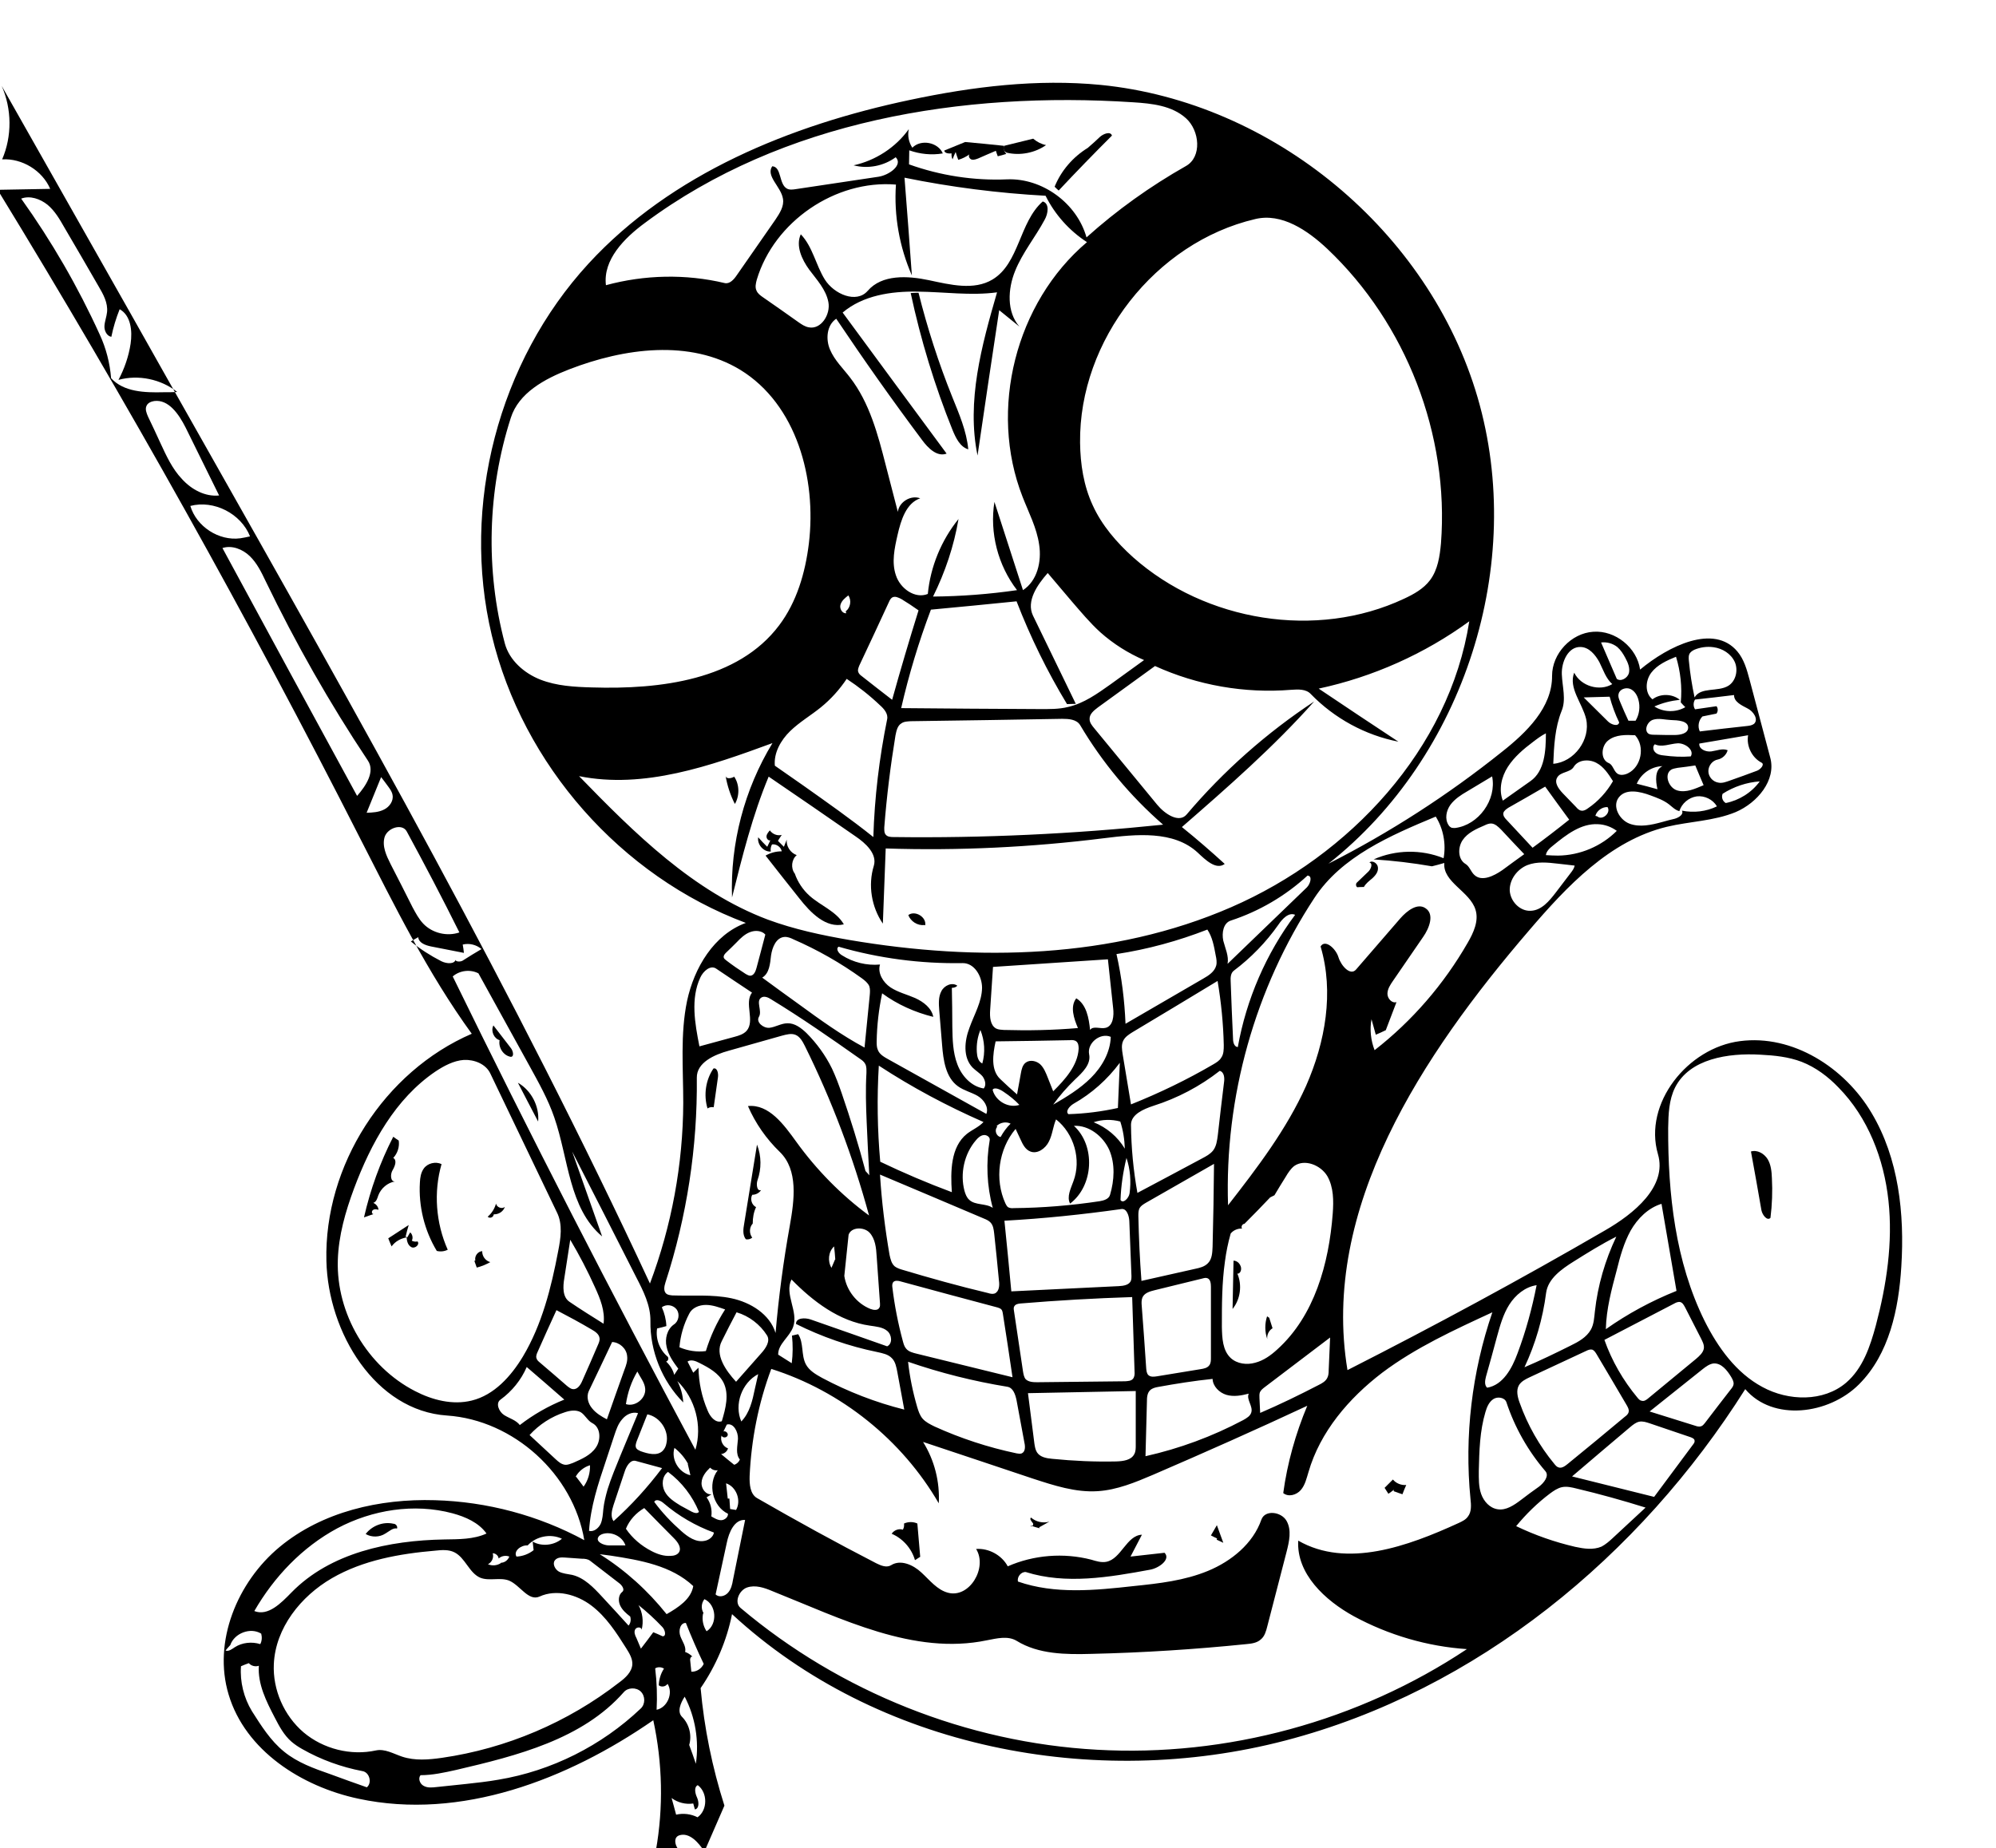 <?xml version="1.0" encoding="utf-8"?>
<!DOCTYPE svg PUBLIC "-//W3C//DTD SVG 1.1//EN" "http://www.w3.org/Graphics/SVG/1.1/DTD/svg11.dtd">

<svg version="1.1" id="Contours" xmlns="http://www.w3.org/2000/svg" xmlns:xlink="http://www.w3.org/1999/xlink" x="0px" y="0px" width="839" height="777" viewBox="0 0 839 777" xml:space="preserve" stroke="black" fill="none" stroke-linecap='round' stroke-linejoin='round'>
<desc xmlns:shape="http://adobe.com/products/shape">
</desc>
<path d='M733.6 584.0 C689.3 654.2 620.8 710.7 540.4 731.7 C460.1 752.7 368.7 735.0 307.7 678.6 C305.5 689.7 300.9 700.4 294.5 709.7 C296.0 726.5 299.4 743.1 304.5 759.1 C301.7 765.5 298.9 772.0 296.1 778.4 C293.6 774.6 289.8 770.2 285.5 771.6 C281.2 773.1 286.4 781.5 288.1 777.3 C284.0 777.5 279.8 777.7 275.7 777.9 C278.9 759.9 278.5 741.2 274.6 723.2 C238.5 748.2 193.7 765.4 150.7 756.2 C126.7 751.1 103.1 735.9 96.1 712.4 C89.4 690.2 99.7 665.1 117.6 650.3 C135.5 635.5 159.6 630.0 182.8 630.7 C204.7 631.3 226.4 637.1 245.6 647.5 C241.0 619.8 215.9 597.0 187.9 595.1 C157.8 593.1 137.9 560.3 137.2 530.1 C136.2 490.0 161.5 450.5 198.3 434.6 C179.8 409.1 165.8 380.7 151.5 352.7 C104.3 259.8 53.4 168.7 -1.0 79.8 C6.4 79.7 13.8 79.5 21.1 79.4 C17.8 71.7 9.3 66.5 0.9 67.0 C5.1 57.3 5.0 45.8 0.7 36.1 C18.9 68.3 37.2 100.5 55.4 132.7 C65.0 149.8 74.7 166.9 84.3 183.9 C150.4 300.8 216.6 417.8 273.2 539.6 C282.3 515.4 287.1 489.5 287.2 463.6 C287.2 449.3 285.9 434.8 288.8 420.8 C291.8 406.8 300.1 392.9 313.5 388.0 C261.0 368.4 219.7 321.5 206.7 267.0 C193.7 212.5 209.5 152.0 247.4 110.8 C282.2 73.0 332.3 52.6 382.5 42.0 C408.9 36.4 435.9 33.1 462.7 35.7 C535.2 42.9 600.7 97.2 621.1 167.1 C641.5 237.0 615.6 318.0 558.4 363.1 C584.2 350.0 608.7 334.2 631.3 316.1 C641.7 307.9 652.5 297.4 652.4 284.1 C652.4 274.8 660.4 266.2 669.7 265.6 C679.0 264.9 688.1 272.3 689.4 281.5 C701.3 271.6 720.4 262.1 730.3 273.9 C733.1 277.2 734.3 281.6 735.4 285.7 C738.3 296.6 741.2 307.6 744.1 318.5 C746.7 328.0 738.7 337.5 729.6 341.4 C720.4 345.2 710.2 345.3 700.6 347.6 C676.7 353.4 658.7 372.5 642.7 391.2 C597.8 443.5 555.1 508.0 566.4 576.0 C603.0 557.4 639.1 537.9 674.6 517.3 C686.8 510.3 700.9 498.8 696.9 485.2 C690.7 463.9 709.4 440.5 731.4 437.7 C753.5 434.8 775.4 448.8 786.7 467.9 C798.1 487.0 800.6 510.2 799.2 532.5 C798.1 550.4 794.1 569.3 781.4 582.0 C768.7 594.7 745.2 597.7 733.6 584.0 M224.3 651.7 C224.2 650.5 224.0 649.3 223.9 648.1 C227.7 650.3 232.9 649.7 236.2 646.9 C231.4 644.6 225.3 645.9 221.8 649.7 C219.0 649.5 215.7 652.1 217.1 654.4 C219.7 654.3 222.3 653.3 224.3 651.7 M299.0 637.5 C300.2 638.2 301.6 639.1 303.1 639.1 C304.5 639.1 306.1 637.9 306.0 636.4 C299.5 633.3 297.3 623.8 301.7 618.1 C300.5 618.3 299.3 617.9 298.5 617.0 C296.7 618.7 295.0 620.8 294.9 623.3 C294.7 625.8 296.7 628.5 299.1 628.2 C298.4 628.6 297.7 629.1 297.0 629.5 C298.7 631.8 299.4 634.7 299.0 637.5 M289.7 733.6 C290.7 736.2 291.6 738.9 292.5 741.5 C293.9 731.9 292.3 721.9 287.8 713.3 C286.1 715.9 284.5 719.6 286.7 721.8 C289.7 724.8 290.9 729.5 289.7 733.6 M280.0 572.4 C281.6 573.9 282.9 575.9 283.4 578.0 C284.0 577.1 284.5 576.3 285.1 575.4 C283.0 572.6 280.9 569.6 280.2 566.2 C279.4 562.8 280.4 558.8 283.3 556.8 C285.3 555.5 285.8 552.5 284.5 550.6 C283.1 548.6 280.1 548.1 278.2 549.6 C279.3 552.0 280.0 554.8 280.1 557.5 C278.8 557.9 277.5 558.2 276.2 558.5 C275.5 562.9 277.3 567.6 280.7 570.4 C281.2 571.1 280.8 572.2 280.0 572.4 M695.4 297.0 C699.2 299.5 704.5 299.6 708.4 297.3 C707.8 296.7 707.1 296.0 706.5 295.3 C707.1 288.9 706.4 282.3 704.5 276.1 C700.6 277.7 696.6 279.5 694.1 282.8 C691.6 286.1 691.3 291.4 694.6 294.0 C697.9 291.5 702.9 291.6 706.1 294.2 C702.4 294.6 698.8 295.5 695.4 297.0 M721.7 339.0 C720.0 336.1 716.5 334.4 713.2 334.8 C709.8 335.3 706.9 337.8 705.9 341.0 C704.2 340.6 703.0 339.3 701.6 338.2 C699.3 336.4 696.5 335.4 693.8 334.4 C689.3 332.7 683.3 331.4 680.4 335.3 C677.6 339.0 680.7 344.7 685.0 346.3 C689.3 347.9 694.2 346.8 698.6 345.6 C700.4 345.1 702.2 344.6 704.0 344.2 C705.7 343.7 707.8 342.4 707.0 340.8 C711.9 341.8 717.2 341.2 721.7 339.0 M448.5 296.0 C440.2 282.3 433.1 267.8 427.3 252.8 C415.3 254.0 403.3 255.2 391.3 256.3 C386.2 269.8 382.0 283.7 378.8 297.7 C398.2 297.9 417.6 298.0 437.0 298.1 C441.0 298.1 445.1 298.2 449.0 297.2 C455.6 295.7 461.3 291.6 466.8 287.7 C471.5 284.3 476.2 280.9 480.9 277.5 C474.2 274.6 468.0 270.7 462.5 265.8 C458.1 261.8 454.3 257.2 450.4 252.7 C447.1 248.8 443.7 244.8 440.4 240.9 C436.0 245.9 431.3 252.7 434.2 258.8 C440.2 271.1 446.2 283.5 452.2 295.9 C451.0 295.9 449.7 296.0 448.5 296.0 M607.1 362.8 C605.4 363.3 603.6 363.8 601.9 364.2 C593.8 362.8 585.6 361.8 577.4 361.3 C586.6 357.2 597.4 357.0 606.8 360.8 C607.9 354.8 606.7 348.4 603.5 343.3 C584.3 351.3 563.9 360.1 552.5 377.5 C527.5 415.5 514.7 461.3 516.2 506.7 C528.5 490.9 540.8 474.8 549.0 456.5 C557.1 438.1 560.8 417.1 555.1 397.9 C557.0 394.7 561.5 398.8 562.6 402.4 C563.7 406.0 567.6 410.4 570.0 407.6 C576.2 400.4 582.4 393.3 588.6 386.1 C591.4 382.9 595.9 379.4 599.3 381.9 C603.0 384.4 600.8 390.2 598.2 393.9 C594.0 400.1 589.7 406.2 585.5 412.4 C584.4 414.0 583.2 415.8 583.2 417.8 C583.2 419.8 585.1 421.9 587.0 421.3 C585.5 425.3 584.0 429.2 582.5 433.1 C581.1 433.8 579.7 434.4 578.3 435.0 C577.7 432.8 577.1 430.6 576.5 428.5 C575.7 432.8 576.2 437.4 577.8 441.5 C593.6 429.2 606.9 413.8 616.9 396.4 C619.4 392.1 621.7 387.1 620.2 382.4 C617.8 374.7 606.4 370.9 607.1 362.8 M382.1 69.1 C395.2 73.8 409.3 76.0 423.3 75.4 C438.2 74.8 452.7 85.5 456.7 99.8 C469.5 88.3 483.5 78.3 498.5 69.8 C505.3 66.0 504.3 54.9 498.5 49.7 C492.6 44.4 484.2 43.5 476.3 43.0 C404.5 38.3 328.9 50.7 271.1 93.7 C262.4 100.1 253.4 109.2 254.7 119.9 C270.9 115.5 288.2 115.1 304.6 119.0 C306.7 119.5 308.5 117.5 309.7 115.7 C315.1 107.9 320.5 100.2 325.9 92.4 C327.7 89.7 329.7 86.7 329.1 83.5 C328.3 78.5 321.8 74.0 324.6 69.9 C328.6 70.1 327.3 77.4 330.8 79.3 C331.9 79.9 333.3 79.7 334.6 79.5 C346.2 77.8 357.7 76.0 369.3 74.3 C373.8 73.6 379.7 69.3 376.5 66.1 C371.5 69.8 364.8 71.1 358.8 69.5 C368.0 67.5 376.5 62.0 382.0 54.3 C381.4 57.0 382.0 59.9 383.5 62.1 C387.1 58.4 394.3 59.8 396.3 64.5 C391.6 65.3 386.7 64.8 382.2 63.2 C382.2 65.2 382.1 67.1 382.1 69.1 M398.5 669.6 C407.5 672.0 415.2 659.1 410.3 651.2 C415.6 650.8 421.1 653.8 423.6 658.5 C434.5 653.7 447.1 652.7 458.7 655.7 C460.7 656.3 462.9 657.0 465.0 656.6 C471.3 655.4 473.5 645.5 480.0 645.2 C478.4 648.3 476.8 651.3 475.2 654.4 C480.0 653.9 484.7 653.3 489.5 652.8 C492.2 655.5 487.3 659.2 483.5 659.9 C466.2 663.1 448.0 666.2 431.2 660.9 C429.2 660.7 427.4 663.0 427.9 664.9 C443.4 670.3 460.3 668.6 476.5 666.8 C487.2 665.7 497.9 664.5 507.8 660.4 C517.7 656.3 526.7 648.9 530.2 638.9 C531.7 634.6 538.6 635.5 540.8 639.4 C543.0 643.3 541.9 648.1 540.8 652.4 C538.1 662.8 535.4 673.2 532.7 683.7 C532.2 685.7 531.6 687.9 530.0 689.2 C528.4 690.7 526.1 691.0 523.9 691.2 C502.3 693.4 480.6 694.8 458.8 695.3 C448.0 695.6 436.5 695.5 427.3 689.8 C423.6 687.6 419.0 688.8 414.8 689.6 C384.1 696.0 353.7 680.5 324.6 668.9 C321.3 667.5 317.5 666.2 314.0 667.4 C310.6 668.6 308.5 673.7 311.3 676.0 C353.1 711.3 406.5 732.6 461.1 735.6 C515.6 738.7 571.1 723.6 616.6 693.3 C600.0 692.2 583.7 687.4 569.1 679.5 C556.9 672.8 544.9 661.6 545.7 647.7 C566.1 659.4 591.7 650.1 613.1 640.3 C614.6 639.6 616.1 638.9 617.0 637.6 C618.6 635.6 618.4 632.7 618.1 630.1 C615.5 603.7 618.7 576.8 627.3 551.7 C611.3 559.1 595.1 566.5 581.0 577.1 C567.0 587.8 554.9 601.9 550.0 618.9 C549.2 621.5 548.6 624.3 546.8 626.4 C545.0 628.5 541.6 629.5 539.4 627.7 C541.1 615.1 544.6 602.7 549.5 591.0 C528.1 601.0 506.5 610.6 484.7 620.0 C477.2 623.2 469.5 626.4 461.4 626.9 C452.1 627.5 443.0 624.5 434.1 621.6 C418.8 616.5 403.4 611.3 388.0 606.2 C392.8 613.9 395.1 623.0 394.6 632.0 C379.2 605.4 353.6 584.8 324.2 575.5 C318.8 589.9 315.8 605.2 315.1 620.6 C315.0 624.0 315.3 628.1 318.2 629.8 C334.7 639.3 351.4 648.5 368.3 657.2 C370.3 658.2 372.7 659.2 374.6 658.0 C378.6 655.5 383.9 657.9 387.3 661.1 C390.8 664.3 393.9 668.4 398.5 669.6 M459.3 212.4 C463.1 220.8 469.4 228.1 476.3 234.3 C506.7 261.3 553.4 269.0 590.2 251.7 C594.3 249.8 598.4 247.5 601.1 243.9 C604.4 239.5 605.2 233.8 605.7 228.4 C609.2 182.8 591.1 136.0 557.9 104.6 C549.6 96.8 538.7 89.4 527.6 92.1 C485.7 101.9 453.5 143.1 454.0 186.1 C454.1 195.1 455.5 204.2 459.3 212.4 M324.7 312.4 C298.6 322.0 270.7 331.8 243.4 326.3 C266.7 350.3 291.4 374.8 322.7 386.6 C333.8 390.7 345.5 393.2 357.2 395.2 C410.8 404.3 467.7 403.1 517.5 381.4 C567.4 359.7 609.2 314.9 617.6 261.2 C598.8 274.9 577.1 284.6 554.3 289.5 C565.4 297.0 576.6 304.4 587.8 311.8 C573.9 309.1 560.9 302.0 551.0 291.8 C549.0 289.6 545.6 289.8 542.7 290.0 C523.2 291.6 503.3 288.1 485.5 280.0 C477.5 285.8 469.5 291.6 461.5 297.4 C459.8 298.7 457.9 300.2 458.0 302.3 C458.0 303.8 459.0 305.0 459.9 306.1 C468.7 316.8 477.6 327.6 486.4 338.3 C489.6 342.2 495.6 346.2 498.8 342.4 C514.3 324.1 532.4 308.1 552.4 294.9 C535.4 314.0 516.1 330.9 496.8 347.7 C503.0 352.7 509.0 357.9 514.8 363.2 C511.2 365.9 506.7 361.5 503.4 358.4 C493.3 349.1 477.6 350.7 464.0 352.4 C433.6 356.2 402.9 357.7 372.3 356.7 C371.9 367.2 371.5 377.7 371.1 388.3 C366.3 381.3 364.8 372.1 367.3 364.0 C368.8 359.0 363.9 354.5 359.6 351.6 C347.5 343.2 335.3 334.8 323.1 326.5 C316.3 342.8 312.0 360.1 307.7 377.3 C306.9 354.6 312.9 331.8 324.7 312.4 M340.0 228.5 C343.3 201.1 334.8 170.0 311.2 155.5 C290.0 142.6 262.4 146.3 239.2 155.3 C228.9 159.3 218.0 165.2 214.7 175.7 C204.9 206.2 204.0 239.6 212.2 270.5 C214.1 277.6 220.3 283.0 227.1 285.7 C234.0 288.4 241.5 288.8 248.8 289.0 C277.6 289.9 310.2 285.9 327.5 262.9 C334.9 253.1 338.5 240.8 340.0 228.5 M372.3 195.5 C374.0 202.1 375.7 208.6 377.4 215.2 C377.9 211.0 382.9 208.0 386.8 209.5 C380.9 211.5 378.7 218.7 377.3 224.8 C376.0 230.5 374.7 236.4 376.6 241.9 C378.4 247.4 384.6 251.9 390.0 249.7 C391.1 238.2 395.7 227.1 402.9 218.2 C401.0 229.5 397.3 240.5 392.2 250.8 C404.0 250.7 415.8 249.8 427.5 248.1 C419.5 237.7 415.9 224.0 418.0 211.0 C422.0 223.4 426.0 235.7 430.0 248.1 C436.0 244.2 437.9 236.1 436.8 229.0 C435.8 221.9 432.4 215.5 429.8 208.8 C415.5 172.2 426.9 127.2 456.9 101.8 C449.5 97.0 443.4 90.2 439.5 82.3 C419.6 81.2 399.8 78.7 380.2 74.7 C381.3 88.4 382.3 102.1 383.3 115.8 C378.1 103.9 375.7 90.7 376.6 77.6 C351.2 75.5 325.4 93.1 318.1 117.6 C317.7 119.1 317.3 120.8 318.0 122.2 C318.5 123.4 319.6 124.2 320.6 124.9 C325.6 128.4 330.7 131.9 335.7 135.5 C337.0 136.4 338.3 137.3 339.9 137.6 C345.1 138.7 349.2 132.2 348.2 127.0 C347.2 121.7 343.3 117.6 340.1 113.3 C337.0 109.0 334.4 103.3 336.6 98.5 C341.6 103.7 342.9 111.4 346.7 117.5 C350.6 123.7 360.0 127.7 364.7 122.3 C370.7 115.3 381.5 115.9 390.5 117.8 C399.4 119.7 409.4 122.2 417.2 117.5 C428.5 110.7 428.4 93.4 438.3 84.7 C441.2 85.5 440.6 89.8 439.1 92.4 C435.2 99.7 429.8 106.2 426.7 113.9 C423.6 121.5 423.1 131.1 428.5 137.3 C425.7 135.0 422.8 132.7 420.0 130.4 C416.9 150.7 413.9 171.1 410.9 191.5 C406.2 168.7 412.6 145.3 419.1 122.9 C408.0 124.4 396.8 122.7 385.7 122.6 C374.5 122.4 362.7 124.2 354.2 131.4 C368.8 151.2 383.3 171.0 397.9 190.7 C393.9 192.2 390.1 188.4 387.6 185.0 C375.1 168.3 363.1 151.3 351.5 134.0 C347.5 136.7 347.0 142.6 348.9 147.0 C350.8 151.5 354.4 154.9 357.3 158.7 C365.5 169.3 369.0 182.6 372.3 195.5 M772.8 457.2 C768.4 452.6 763.2 448.7 757.3 446.4 C751.8 444.3 745.9 443.7 740.0 443.4 C726.4 442.6 710.2 445.1 704.1 457.2 C701.5 462.4 701.3 468.4 701.2 474.2 C701.1 501.9 704.2 530.4 716.5 555.3 C722.1 566.5 729.8 577.2 740.8 583.1 C751.8 589.1 766.5 589.4 776.0 581.3 C783.0 575.3 786.1 566.1 788.5 557.2 C793.0 540.2 795.7 522.4 793.8 504.8 C791.9 487.2 785.2 469.8 772.8 457.2 M115.1 699.6 C114.6 710.4 119.4 721.3 127.6 728.3 C135.9 735.3 147.5 738.2 158.0 735.9 C161.8 735.1 165.4 737.3 169.0 738.5 C174.4 740.3 180.2 739.8 185.8 739.0 C212.8 735.1 238.7 724.1 260.3 707.3 C262.9 705.4 265.6 702.9 265.8 699.7 C265.9 697.2 264.5 695.0 263.2 692.9 C259.1 686.4 254.8 679.7 248.6 675.0 C242.4 670.3 233.8 668.0 226.8 671.2 C222.1 673.3 218.7 666.5 214.0 664.5 C210.2 663.0 205.7 664.8 201.9 663.3 C197.2 661.3 195.6 654.9 191.0 652.6 C188.6 651.4 185.7 651.6 183.0 651.9 C167.9 653.2 152.6 655.9 139.5 663.5 C126.4 671.1 115.8 684.4 115.1 699.6 M183.0 450.5 C166.2 461.9 155.9 480.7 148.8 499.7 C145.2 509.4 142.3 519.5 142.0 529.8 C141.3 552.2 154.4 574.5 174.4 584.8 C181.7 588.6 190.3 590.8 198.3 588.8 C207.7 586.5 214.8 578.6 219.8 570.3 C227.8 556.9 231.7 541.4 234.6 526.1 C235.7 520.6 236.6 514.7 234.1 509.7 C224.8 490.2 215.4 470.8 206.1 451.3 C204.2 447.3 199.4 445.4 195.0 445.6 C190.7 445.9 186.6 448.1 183.0 450.5 M326.0 560.4 C327.3 545.3 329.3 530.2 332.0 515.2 C333.9 504.5 335.6 491.9 327.8 484.3 C322.1 478.8 317.5 472.2 314.4 465.0 C323.2 464.1 329.5 472.8 334.7 480.0 C343.2 491.8 353.6 502.4 365.3 511.0 C358.6 486.4 349.6 462.5 338.3 439.7 C337.4 437.9 336.3 435.9 334.5 435.1 C332.7 434.3 330.6 434.9 328.7 435.4 C321.2 437.5 313.8 439.6 306.4 441.7 C300.2 443.4 292.8 446.7 292.9 453.1 C293.2 482.3 288.7 511.5 279.7 539.2 C279.2 540.8 278.8 542.8 280.1 543.9 C280.7 544.4 281.7 544.5 282.6 544.6 C290.9 544.9 299.3 544.1 307.4 545.8 C315.5 547.5 323.6 552.5 326.0 560.4 M454.0 304.8 C452.5 302.4 449.2 302.2 446.5 302.2 C425.3 302.6 404.0 302.9 382.8 303.2 C381.5 303.3 380.0 303.3 378.9 304.1 C377.2 305.1 376.8 307.3 376.4 309.2 C374.3 322.0 372.7 334.9 371.7 347.8 C371.7 348.9 371.6 350.2 372.4 351.0 C373.1 351.8 374.4 351.9 375.5 351.9 C413.3 352.4 451.2 350.6 488.9 346.7 C475.1 334.7 463.3 320.5 454.0 304.8 M535.7 502.5 C535.1 502.8 534.5 503.1 533.9 503.4 C530.4 507.1 526.8 510.8 523.1 514.5 C522.2 514.5 521.5 515.8 522.1 516.5 C520.3 516.4 518.4 517.2 517.3 518.6 C516.2 522.5 515.4 526.4 514.9 530.3 C513.6 539.4 513.6 548.6 513.6 557.8 C513.7 562.5 513.9 567.7 517.3 570.9 C520.0 573.4 524.1 573.9 527.6 572.9 C531.1 572.0 534.2 569.8 536.9 567.3 C552.5 553.2 558.6 531.3 560.2 510.2 C560.6 504.8 560.6 499.1 557.9 494.4 C555.1 489.8 548.4 487.1 544.0 490.2 C542.5 491.4 541.4 493.1 540.4 494.8 C538.8 497.4 537.2 499.9 535.7 502.5 M253.1 519.8 C239.1 508.0 239.0 487.1 233.0 469.8 C230.4 462.2 226.4 455.1 222.5 448.0 C215.4 435.1 208.2 422.1 201.1 409.2 C197.6 407.4 193.2 408.0 190.3 410.5 C223.0 477.5 257.1 543.8 292.3 609.5 C295.3 599.5 292.3 587.9 284.7 580.6 C286.2 583.4 287.0 586.5 287.2 589.6 C278.3 580.6 273.2 568.0 273.4 555.4 C273.5 548.8 270.4 542.7 267.4 536.9 C258.5 519.3 249.5 501.7 240.5 484.1 C244.7 496.0 248.9 507.9 253.1 519.8 M414.6 468.3 C415.7 465.5 413.6 462.3 410.9 460.7 C408.3 459.2 405.2 458.5 402.7 456.7 C397.5 453.0 396.5 445.7 396.0 439.3 C395.6 434.4 395.2 429.6 394.8 424.7 C394.6 422.0 394.4 419.1 395.7 416.7 C396.9 414.3 400.2 412.8 402.4 414.4 C401.9 415.0 401.0 415.3 400.1 415.3 C400.2 420.8 400.3 426.2 400.3 431.7 C400.4 437.0 400.5 442.4 402.4 447.4 C404.2 452.3 408.3 456.8 413.5 457.6 C414.7 456.2 414.1 454.0 413.0 452.5 C411.8 451.1 410.1 450.1 408.8 448.8 C404.7 444.5 405.4 437.6 407.5 432.1 C409.5 426.5 412.7 421.2 412.8 415.3 C412.8 410.3 409.5 404.8 404.6 404.9 C387.0 405.2 369.4 402.9 352.5 398.0 C351.2 398.9 352.5 400.8 353.9 401.6 C358.6 404.6 364.3 406.0 369.9 405.5 C368.8 409.1 371.2 413.0 374.3 415.1 C377.5 417.2 381.3 418.1 384.7 419.6 C388.2 421.2 391.6 423.8 392.3 427.5 C384.6 425.6 377.2 422.3 370.8 417.6 C369.4 424.3 368.6 431.1 368.5 437.9 C368.5 439.1 368.5 440.3 369.0 441.4 C369.7 443.3 371.7 444.4 373.5 445.4 C387.2 453.0 400.9 460.7 414.6 468.3 M345.0 297.4 C340.8 300.8 336.0 303.6 332.1 307.4 C328.2 311.2 325.2 316.5 325.7 321.9 C329.7 324.7 333.7 327.5 337.6 330.2 C347.6 337.3 357.6 344.3 367.1 351.9 C367.6 335.2 369.6 318.7 372.9 302.4 C373.4 300.1 371.6 298.0 369.9 296.5 C365.6 292.4 360.9 288.7 355.9 285.4 C352.9 289.9 349.2 294.0 345.0 297.4 M476.2 579.7 C476.9 578.9 477.0 577.7 476.9 576.6 C476.6 566.2 476.2 555.7 475.9 545.3 C460.2 545.8 444.5 546.7 428.9 548.0 C427.9 548.1 426.9 548.3 426.4 549.1 C426.0 549.6 426.1 550.4 426.2 551.0 C427.5 559.5 428.7 568.0 430.0 576.5 C430.2 577.7 430.4 578.9 431.1 579.8 C432.3 581.0 434.2 581.1 436.0 581.1 C448.3 581.0 460.6 580.8 473.0 580.7 C474.1 580.6 475.4 580.6 476.2 579.7 M422.2 513.2 C423.2 523.1 424.2 533.0 425.1 542.9 C440.2 542.2 455.2 541.4 470.3 540.7 C472.3 540.6 474.8 540.2 475.4 538.3 C475.6 537.7 475.6 537.1 475.6 536.5 C475.3 528.8 475.0 521.1 474.7 513.4 C474.6 511.1 473.6 507.9 471.3 508.3 C455.0 510.6 438.6 512.3 422.2 513.2 M373.9 527.5 C374.3 529.3 374.7 531.2 376.1 532.4 C376.9 533.0 377.9 533.4 378.9 533.7 C390.9 537.3 403.1 540.7 415.3 543.6 C416.2 543.9 417.2 544.1 418.1 543.8 C420.0 543.0 420.2 540.4 419.9 538.4 C419.3 531.8 418.6 525.2 417.9 518.6 C417.7 516.9 417.5 515.2 416.4 514.0 C415.7 513.2 414.6 512.7 413.6 512.3 C399.1 506.1 384.5 500.0 369.9 493.8 C370.6 505.1 372.0 516.4 373.9 527.5 M683.8 590.8 C679.6 583.6 675.3 576.4 671.1 569.3 C670.6 568.5 670.1 567.7 669.3 567.4 C668.5 567.2 667.6 567.5 666.8 567.9 C658.9 571.6 650.9 575.3 643.0 579.0 C641.3 579.8 639.5 580.7 638.5 582.3 C637.2 584.5 637.9 587.4 638.8 589.8 C642.1 599.1 647.1 607.9 653.4 615.5 C653.9 616.1 654.4 616.7 655.1 616.9 C656.4 617.4 657.8 616.4 658.9 615.5 C667.0 608.9 675.0 602.3 683.0 595.6 C683.7 595.1 684.5 594.4 684.6 593.5 C684.8 592.6 684.3 591.7 683.8 590.8 M458.2 433.0 C459.5 431.1 462.6 432.7 464.8 432.1 C467.9 431.3 468.3 427.0 467.9 423.8 C467.2 417.0 466.4 410.2 465.7 403.3 C449.6 404.4 433.5 405.4 417.4 406.5 C417.0 412.5 416.6 418.6 416.2 424.6 C416.0 427.5 416.2 431.0 418.7 432.4 C419.7 432.9 420.8 432.9 421.9 433.0 C432.3 433.3 442.7 433.1 453.1 432.2 C451.4 428.2 449.7 423.2 452.4 419.7 C456.7 422.3 457.7 428.0 458.2 433.0 M421.5 552.0 C421.4 551.5 421.3 551.0 421.0 550.6 C420.6 550.1 420.0 549.9 419.4 549.7 C405.8 546.1 392.1 542.4 378.5 538.7 C377.5 538.4 376.1 538.2 375.4 539.1 C375.0 539.7 375.0 540.5 375.1 541.2 C376.0 548.8 377.5 556.4 379.5 563.8 C379.8 564.9 380.1 566.1 380.9 567.0 C382.0 568.3 383.7 568.7 385.3 569.1 C398.8 572.4 412.2 575.7 425.6 579.0 C424.3 570.0 422.9 561.0 421.5 552.0 M513.3 444.7 C514.4 443.2 514.4 441.2 514.4 439.3 C514.2 430.3 513.3 421.3 511.8 412.4 C499.9 419.6 488.0 426.8 476.1 433.9 C474.5 434.9 472.9 435.9 472.1 437.6 C471.3 439.3 471.6 441.3 471.9 443.2 C473.1 450.2 474.2 457.3 475.4 464.3 C487.4 459.5 499.0 453.9 510.1 447.4 C511.3 446.7 512.6 445.9 513.3 444.7 M406.4 476.7 C408.7 474.9 411.5 473.8 413.4 471.7 C398.1 465.0 383.3 457.1 369.4 448.0 C368.6 461.4 368.8 475.0 370.0 488.4 C379.8 493.1 389.9 497.4 400.1 501.2 C399.5 492.4 399.6 482.2 406.4 476.7 M434.8 606.9 C435.0 608.2 435.2 609.5 435.9 610.6 C437.2 612.6 439.9 613.1 442.3 613.3 C451.3 614.2 460.2 614.6 469.2 614.4 C472.1 614.3 475.5 613.9 476.8 611.3 C477.4 610.2 477.4 608.9 477.4 607.6 C477.4 600.0 477.4 592.4 477.4 584.8 C462.3 585.1 447.2 585.4 432.1 585.7 C433.0 592.8 433.9 599.8 434.8 606.9 M505.3 487.0 C507.0 486.1 508.7 485.2 509.9 483.7 C511.3 481.9 511.6 479.5 511.9 477.2 C512.7 469.9 513.6 462.5 514.5 455.1 C514.8 453.2 514.6 450.7 512.7 450.2 C504.4 456.7 494.9 461.7 484.8 464.9 C480.6 466.3 475.4 468.5 475.4 472.9 C475.5 482.5 476.4 492.0 478.1 501.5 C487.2 496.7 496.3 491.8 505.3 487.0 M433.1 484.1 C431.0 483.3 429.9 481.1 429.0 479.1 C428.3 477.6 427.6 476.1 426.9 474.6 C419.7 483.1 418.0 495.8 422.6 505.9 C422.9 506.5 423.2 507.1 423.7 507.5 C424.4 507.9 425.3 508.0 426.1 507.9 C438.2 507.8 450.2 506.8 462.2 505.0 C464.0 504.7 466.1 504.1 466.6 502.3 C468.4 496.2 468.8 489.4 466.3 483.5 C463.7 477.7 457.8 473.0 451.4 473.3 C460.6 481.7 459.7 498.5 449.8 506.0 C448.3 503.1 450.1 499.7 451.2 496.6 C454.6 487.6 451.5 476.6 443.9 470.6 C442.6 473.6 442.4 477.0 440.9 479.9 C439.5 482.8 436.1 485.3 433.1 484.1 M332.9 561.5 C333.7 561.3 334.6 561.1 335.5 560.9 C337.9 564.5 336.7 569.6 338.7 573.5 C340.1 576.2 342.9 577.8 345.6 579.3 C356.5 585.1 368.1 589.6 380.1 592.6 C379.1 587.3 378.2 582.1 377.2 576.9 C376.8 574.8 376.4 572.5 374.9 571.0 C373.3 569.3 370.9 568.9 368.7 568.4 C356.9 566.0 345.4 562.0 334.6 556.6 C334.5 554.0 338.3 553.9 340.7 554.7 C351.5 558.5 362.2 562.2 372.9 566.0 C375.3 564.9 374.9 561.1 372.9 559.5 C371.0 557.9 368.2 557.7 365.6 557.3 C352.8 555.5 341.8 547.2 332.7 537.9 C329.6 544.0 335.7 551.4 333.4 557.8 C331.9 562.1 327.0 565.0 327.1 569.5 C329.0 570.7 330.9 571.9 332.8 573.1 C333.3 569.3 333.3 565.3 332.9 561.5 M502.5 533.4 C504.4 533.0 506.4 532.5 507.8 531.0 C509.5 529.3 509.6 526.5 509.7 524.1 C510.0 512.5 510.2 500.9 510.3 489.3 C500.7 494.8 491.2 500.2 481.6 505.7 C480.6 506.3 479.6 506.9 479.0 507.9 C478.5 508.9 478.5 510.1 478.5 511.2 C478.7 520.3 479.1 529.4 479.8 538.5 C487.3 536.8 494.9 535.1 502.5 533.4 M385.5 591.4 C386.0 593.1 386.6 595.0 387.8 596.4 C389.1 597.9 391.0 598.8 392.8 599.7 C403.8 604.7 415.4 608.5 427.3 611.0 C428.0 611.1 428.8 611.3 429.5 611.0 C431.0 610.3 431.0 608.2 430.6 606.5 C429.5 600.6 428.4 594.7 427.3 588.7 C426.8 586.3 425.9 583.4 423.4 583.0 C409.3 580.7 395.3 577.2 381.7 572.5 C382.4 578.9 383.7 585.2 385.5 591.4 M106.9 677.3 C112.7 679.6 118.2 673.9 122.5 669.5 C138.8 652.8 163.5 647.6 186.8 647.2 C192.8 647.1 199.1 647.2 204.5 644.7 C201.2 640.1 195.7 637.7 190.2 636.2 C174.1 631.9 156.5 634.7 141.8 642.5 C127.1 650.4 115.2 662.9 106.9 677.3 M365.4 414.6 C364.8 413.2 363.5 412.2 362.3 411.3 C353.3 404.8 343.6 399.3 333.5 394.9 C332.3 394.3 331.0 393.8 329.7 393.9 C326.2 394.2 324.6 398.3 324.1 401.7 C323.7 405.2 323.4 409.2 320.4 411.0 C325.5 414.8 330.7 418.5 335.8 422.2 C344.7 428.7 353.7 435.2 363.4 440.4 C364.1 433.0 364.9 425.7 365.6 418.3 C365.7 417.1 365.8 415.8 365.4 414.6 M111.7 244.4 C109.9 240.6 108.0 236.7 105.0 233.8 C102.0 230.9 97.5 229.1 93.5 230.4 C112.3 265.2 131.2 299.9 150.1 334.6 C153.8 330.4 157.8 324.4 154.6 319.7 C138.6 295.7 124.3 270.5 111.7 244.4 M505.4 537.5 C498.7 539.1 492.1 540.8 485.4 542.4 C483.3 542.9 481.0 543.6 480.2 545.5 C479.8 546.5 479.8 547.7 479.9 548.8 C480.6 557.6 481.2 566.5 481.8 575.3 C481.9 576.3 482.0 577.4 482.7 578.1 C483.7 579.0 485.1 578.8 486.4 578.6 C492.5 577.6 498.6 576.6 504.7 575.6 C506.0 575.4 507.5 575.1 508.3 574.0 C509.0 573.1 509.0 571.9 509.0 570.8 C509.0 560.9 509.0 551.0 509.0 541.0 C509.0 539.6 508.8 537.9 507.6 537.4 C506.9 537.1 506.1 537.3 505.4 537.5 M688.3 587.6 C688.8 588.2 689.3 588.8 690.1 588.9 C691.1 589.2 692.1 588.5 692.9 587.8 C699.6 582.3 706.2 576.8 712.9 571.3 C714.3 570.1 715.9 568.7 716.2 566.9 C716.4 565.3 715.6 563.9 714.9 562.5 C712.7 558.2 710.5 553.9 708.3 549.6 C707.8 548.7 707.3 547.7 706.3 547.4 C705.4 547.2 704.5 547.6 703.8 548.0 C694.0 553.1 684.2 558.2 674.4 563.3 C677.5 572.1 682.3 580.4 688.3 587.6 M524.9 585.9 C521.8 586.7 518.6 587.3 515.5 586.4 C512.5 585.5 509.8 582.8 509.7 579.7 C502.0 580.5 494.4 581.7 486.7 583.1 C485.6 583.3 484.4 583.6 483.5 584.4 C482.2 585.6 482.1 587.5 482.1 589.2 C481.9 596.9 481.7 604.5 481.5 612.2 C495.8 609.0 509.6 603.9 522.6 597.0 C524.0 596.2 525.6 595.3 526.0 593.7 C526.7 591.1 523.8 588.3 524.9 585.9 M473.1 430.4 C484.0 424.1 494.9 417.7 505.8 411.4 C508.1 410.1 510.5 408.5 511.2 406.0 C511.6 404.6 511.3 403.0 511.0 401.6 C510.3 397.8 509.6 393.9 507.5 390.8 C495.2 395.6 482.4 399.1 469.3 401.1 C471.5 410.8 472.7 420.6 473.1 430.4 M660.8 620.7 C672.3 623.6 683.8 626.4 695.3 629.3 C700.8 621.9 706.3 614.5 711.8 607.1 C712.1 606.7 712.4 606.2 712.3 605.7 C712.3 604.9 711.4 604.5 710.6 604.2 C704.9 602.3 699.2 600.3 693.5 598.4 C692.0 597.9 690.5 597.4 689.0 597.7 C687.6 598.0 686.4 599.0 685.3 599.9 C677.1 606.8 668.9 613.8 660.8 620.7 M691.7 633.8 C682.1 630.8 672.4 628.1 662.7 625.8 C660.7 625.3 658.6 624.8 656.6 625.2 C654.7 625.6 653.0 626.8 651.5 627.9 C646.2 631.9 641.5 636.5 637.3 641.6 C645.2 645.4 653.5 648.3 662.1 650.3 C665.8 651.1 669.7 651.7 673.2 650.2 C674.9 649.3 676.4 648.0 677.8 646.7 C682.4 642.4 687.1 638.1 691.7 633.8 M660.2 565.7 C663.5 564.1 666.9 562.2 668.7 559.0 C670.0 556.7 670.1 553.9 670.4 551.3 C671.6 540.4 674.7 529.8 679.4 519.9 C673.2 523.0 667.3 526.7 661.4 530.4 C656.3 533.6 650.7 537.6 649.9 543.5 C648.5 554.4 645.4 565.0 640.8 574.8 C647.4 572.0 653.8 568.9 660.2 565.7 M675.0 558.8 C684.2 552.3 694.2 546.9 704.7 542.7 C702.6 530.5 700.5 518.3 698.4 506.1 C692.8 507.8 688.3 512.3 685.4 517.4 C682.6 522.5 681.0 528.2 679.6 533.9 C677.4 542.1 675.2 550.3 675.0 558.8 M633.2 589.5 C632.5 587.5 629.5 587.0 627.7 588.2 C625.9 589.4 625.0 591.5 624.4 593.6 C622.0 601.6 621.8 610.0 621.6 618.4 C621.6 621.7 621.5 625.0 622.6 628.1 C623.7 631.2 626.2 634.0 629.5 634.5 C633.0 635.1 636.4 632.8 639.3 630.6 C641.8 628.7 644.3 626.8 646.9 625.0 C649.0 623.4 651.3 620.5 649.6 618.5 C642.3 610.0 636.7 600.1 633.2 589.5 M209.5 748.2 C231.8 744.5 252.9 733.9 269.3 718.3 C271.3 716.5 271.3 713.0 269.3 711.1 C267.4 709.3 263.9 709.4 262.2 711.4 C244.8 731.2 217.4 738.1 191.7 744.1 C186.8 745.2 181.8 746.3 176.8 746.3 C175.6 747.6 176.5 750.0 178.1 750.8 C179.7 751.7 181.6 751.5 183.4 751.3 C187.6 750.9 191.7 750.4 195.8 750.0 C200.4 749.5 205.0 749.0 209.5 748.2 M54.9 144.5 C55.7 139.1 55.0 132.6 50.3 130.0 C48.8 133.7 47.6 137.7 46.8 141.6 C44.9 141.3 43.8 139.0 43.9 137.1 C44.0 135.1 44.8 133.2 45.0 131.2 C45.4 127.3 43.4 123.7 41.4 120.3 C36.7 112.1 31.9 103.9 27.1 95.7 C25.1 92.2 23.1 88.7 20.0 86.1 C16.9 83.6 12.6 82.1 8.9 83.5 C21.7 101.4 32.8 120.6 41.9 140.6 C44.6 146.4 46.2 152.7 46.7 159.0 C52.0 164.8 60.8 165.1 68.7 164.9 C70.6 164.9 72.5 164.9 74.5 164.8 C67.7 159.4 58.2 157.4 49.8 159.7 C52.3 155.0 54.1 149.8 54.9 144.5 M339.0 434.3 C343.3 438.6 347.0 443.7 349.7 449.2 C351.3 452.6 352.6 456.1 353.8 459.6 C357.5 470.4 360.9 481.3 363.8 492.3 C364.4 492.9 364.9 493.5 365.4 494.1 C365.0 486.7 364.6 479.2 364.3 471.8 C364.0 464.9 363.8 458.0 364.2 451.1 C364.2 449.8 364.3 448.4 363.7 447.3 C363.2 446.3 362.2 445.6 361.3 445.0 C349.1 436.4 336.9 427.9 324.1 420.1 C322.9 419.3 321.2 418.6 320.0 419.4 C317.6 420.9 320.5 425.0 319.0 427.5 C317.7 429.7 320.8 432.3 323.4 432.1 C326.0 431.8 328.4 430.2 331.0 430.2 C334.1 430.1 336.8 432.2 339.0 434.3 M294.0 439.9 C298.9 438.6 303.8 437.2 308.7 435.9 C310.6 435.4 312.5 434.8 313.8 433.4 C317.5 429.2 312.7 421.7 316.1 417.3 C311.0 413.9 306.0 410.6 301.0 407.2 C298.6 405.6 295.6 408.3 294.4 410.9 C290.2 419.8 292.1 430.3 294.0 439.9 M177.9 388.3 C181.7 392.3 187.9 393.8 193.1 392.0 C186.0 377.7 178.6 363.6 171.0 349.6 C169.1 346.0 163.0 348.0 161.7 351.8 C160.5 355.7 162.4 359.7 164.2 363.3 C167.3 369.3 170.4 375.4 173.4 381.4 C174.7 383.8 176.0 386.3 177.9 388.3 M378.8 251.8 C377.6 251.2 376.2 250.5 375.0 251.2 C374.4 251.6 374.0 252.3 373.7 253.0 C369.6 261.9 365.4 270.9 361.2 279.8 C360.9 280.6 360.5 281.5 360.7 282.3 C360.9 283.2 361.6 283.8 362.3 284.3 C366.5 287.6 370.7 290.9 375.0 294.2 C378.5 281.6 382.2 269.1 386.1 256.6 C383.7 254.9 381.3 253.3 378.8 251.8 M233.9 550.8 C231.2 556.6 228.6 562.5 226.0 568.3 C225.6 569.2 225.2 570.1 225.5 571.0 C225.7 571.8 226.3 572.3 226.9 572.8 C230.8 576.1 234.6 579.4 238.4 582.7 C239.2 583.3 240.0 584.0 240.9 584.0 C242.8 584.2 244.1 582.1 244.8 580.4 C247.0 575.4 249.2 570.5 251.3 565.5 C251.7 564.6 252.2 563.5 252.0 562.5 C251.8 560.9 250.2 559.8 248.8 559.0 C243.9 556.1 238.9 553.4 233.9 550.8 M677.7 287.6 C675.0 285.2 673.9 281.6 672.3 278.4 C670.6 275.3 668.0 272.1 664.4 272.0 C659.2 271.8 656.3 278.2 656.5 283.5 C656.7 288.7 658.4 294.1 656.4 298.9 C653.6 305.9 653.2 313.6 652.9 321.1 C661.7 320.4 668.7 310.9 666.7 302.2 C665.1 295.6 659.2 289.2 661.7 282.8 C664.5 288.5 672.4 290.8 677.7 287.6 M427.5 460.1 C428.0 457.2 428.6 454.3 429.1 451.3 C429.4 449.6 429.8 447.7 431.2 446.7 C433.0 445.4 435.6 446.0 437.2 447.4 C438.8 448.9 439.6 451.0 440.4 453.0 C441.2 454.9 441.9 456.9 442.7 458.8 C447.7 453.8 453.0 448.0 453.4 440.9 C453.4 439.8 453.3 438.5 452.4 437.8 C451.6 437.2 450.6 437.2 449.7 437.3 C439.3 437.5 428.9 437.7 418.5 437.8 C417.3 443.3 416.4 449.9 420.5 453.7 C422.8 455.9 425.1 458.0 427.5 460.1 M67.4 186.2 C69.9 191.6 72.4 197.1 76.5 201.4 C80.5 205.8 86.2 208.9 92.1 208.3 C87.4 198.8 82.7 189.3 78.0 179.7 C75.2 174.2 70.9 167.8 64.8 168.6 C63.5 168.8 62.1 169.4 61.6 170.6 C60.9 172.0 61.6 173.7 62.2 175.1 C64.0 178.8 65.7 182.5 67.4 186.2 M712.6 599.4 C713.4 599.7 714.3 599.9 715.1 599.6 C715.7 599.4 716.2 598.8 716.6 598.3 C720.3 593.5 723.9 588.7 727.6 584.0 C728.1 583.4 728.6 582.7 728.7 581.9 C728.8 580.8 728.2 579.8 727.7 578.9 C726.0 576.1 723.6 573.0 720.3 573.2 C718.6 573.4 717.1 574.5 715.7 575.6 C708.3 581.5 700.8 587.5 693.4 593.4 C699.8 595.4 706.2 597.4 712.6 599.4 M104.6 699.2 C103.5 699.6 102.4 700.0 101.3 700.5 C100.8 707.0 102.5 713.8 105.9 719.4 C109.8 725.5 113.7 731.8 119.4 736.4 C125.0 741.0 132.0 743.5 138.9 745.9 C144.0 747.8 149.1 749.6 154.2 751.4 C156.5 749.5 155.3 745.1 152.4 744.6 C143.5 742.9 134.9 739.8 127.0 735.3 C125.4 734.4 123.9 733.4 122.5 732.2 C119.4 729.5 117.4 725.8 115.5 722.1 C111.9 715.2 108.3 708.0 108.8 700.3 C107.4 700.8 105.6 700.4 104.6 699.2 M240.9 615.0 C244.5 613.4 248.3 611.8 250.5 608.5 C252.7 605.3 252.5 600.1 249.0 598.3 C247.0 597.3 246.0 594.9 244.1 593.7 C242.1 592.6 239.6 593.0 237.5 593.7 C231.8 595.5 226.6 598.9 222.6 603.3 C226.3 606.7 229.9 610.1 233.6 613.5 C234.7 614.5 235.9 615.6 237.5 615.8 C238.7 615.9 239.8 615.4 240.9 615.0 M624.0 347.0 C620.5 348.5 616.9 350.1 614.8 353.2 C612.7 356.3 612.8 361.3 616.0 363.2 C617.7 364.2 618.2 366.4 619.7 367.8 C622.8 370.8 627.9 368.3 631.5 365.8 C634.5 363.6 637.6 361.3 640.7 359.1 C637.4 355.7 634.2 352.2 631.0 348.8 C629.8 347.6 628.4 346.2 626.7 346.2 C625.8 346.2 624.8 346.6 624.0 347.0 M629.2 562.1 C627.7 567.7 626.2 573.2 624.6 578.8 C624.2 580.4 623.9 582.3 625.1 583.4 C631.8 582.3 635.6 575.2 637.9 568.9 C641.4 559.6 644.0 550.0 645.9 540.3 C641.1 541.0 637.0 544.4 634.4 548.5 C631.8 552.6 630.5 557.4 629.2 562.1 M558.5 576.1 C558.7 571.5 558.9 566.9 559.1 562.3 C550.0 569.2 540.8 576.2 531.7 583.1 C530.9 583.7 530.0 584.4 529.6 585.3 C529.3 586.1 529.4 586.9 529.4 587.7 C529.5 589.8 529.6 591.9 529.7 594.0 C538.1 590.4 546.3 586.4 554.4 582.2 C555.8 581.5 557.2 580.7 557.9 579.3 C558.4 578.4 558.5 577.2 558.5 576.1 M369.6 549.8 C370.0 549.3 369.9 548.6 369.9 548.0 C369.4 541.4 369.0 534.8 368.5 528.2 C368.3 524.6 367.9 520.8 365.5 518.2 C363.1 515.7 357.8 515.8 356.7 519.1 C356.1 524.9 355.5 530.6 354.9 536.4 C355.8 542.5 360.1 548.0 365.9 550.3 C367.2 550.8 369.0 551.0 369.6 549.8 M659.6 344.6 C656.2 340.0 652.9 335.4 649.5 330.7 C644.3 333.7 639.2 336.7 634.0 339.6 C633.1 340.2 632.1 340.9 631.9 341.9 C631.8 343.0 632.5 343.9 633.3 344.7 C636.9 348.6 640.6 352.5 644.2 356.4 C649.4 352.6 654.6 348.6 659.6 344.6 M291.4 666.8 C282.3 658.2 269.1 655.9 256.7 654.0 C255.2 653.8 253.7 653.6 252.1 653.4 C262.8 660.1 272.3 668.7 280.2 678.6 C285.1 675.8 290.5 672.3 291.4 666.8 M642.0 363.7 C637.8 365.4 634.5 369.7 634.6 374.3 C634.8 378.9 638.9 383.2 643.5 382.9 C648.0 382.7 651.2 378.8 653.9 375.3 C656.0 372.5 658.2 369.7 660.3 366.9 C661.0 366.0 661.7 365.0 661.9 363.9 C659.6 363.6 657.3 363.4 654.9 363.1 C650.6 362.6 646.1 362.1 642.0 363.7 M544.4 384.6 C541.7 383.4 539.0 386.3 537.4 388.7 C532.2 396.1 525.8 402.7 518.6 408.1 C517.3 409.1 517.2 411.0 517.3 412.6 C517.6 420.7 517.9 428.7 518.3 436.8 C518.3 438.2 518.8 440.1 520.3 440.2 C523.9 420.1 532.2 400.9 544.4 384.6 M303.4 563.8 C300.4 569.5 305.0 576.1 309.4 580.9 C312.9 576.9 316.5 572.9 320.0 568.9 C321.9 566.8 323.9 563.8 322.4 561.4 C319.5 556.8 314.8 553.2 309.6 551.7 C307.5 555.7 305.4 559.7 303.4 563.8 M549.6 368.1 C540.4 376.6 529.3 383.1 517.4 387.0 C514.2 388.0 513.5 392.2 514.2 395.5 C515.0 398.7 516.6 401.9 516.0 405.2 C527.1 394.5 538.2 383.8 549.3 373.1 C550.8 371.6 551.8 368.2 549.6 368.1 M221.4 574.7 C219.1 580.1 215.2 584.9 210.4 588.4 C208.2 589.9 209.7 593.5 211.9 594.9 C214.1 596.3 216.9 597.0 218.5 599.1 C224.2 594.7 230.5 591.1 237.2 588.4 C231.9 583.8 226.7 579.2 221.4 574.7 M656.9 333.5 C658.8 335.4 660.6 337.4 662.5 339.3 C663.1 340.0 663.8 340.7 664.7 340.8 C665.7 341.0 666.7 340.4 667.5 339.8 C671.8 336.9 675.4 332.9 678.0 328.4 C676.1 325.4 674.1 322.3 671.0 320.7 C667.8 319.0 663.3 319.4 661.5 322.4 C660.1 324.8 656.0 324.4 654.6 326.8 C653.2 329.0 655.1 331.6 656.9 333.5 M720.3 272.1 C717.5 271.7 714.7 272.1 712.1 273.2 C711.5 273.5 710.9 273.9 710.4 274.5 C709.7 275.4 709.8 276.7 709.9 277.8 C710.4 283.0 711.2 288.1 712.3 293.2 C714.9 288.7 722.1 291.0 726.5 288.3 C729.7 286.3 730.7 281.7 729.2 278.3 C727.6 274.8 724.0 272.6 720.3 272.1 M714.3 312.6 C714.0 314.9 717.0 316.2 719.3 315.9 C721.6 315.6 724.0 314.5 726.2 315.4 C725.7 317.3 724.0 318.9 722.1 319.3 C719.8 319.7 718.1 321.9 718.1 324.2 C718.1 326.5 719.9 328.6 722.2 329.0 C723.9 329.4 725.6 328.7 727.3 328.1 C731.1 326.8 734.8 325.4 738.6 324.0 C740.1 323.4 741.9 321.3 740.4 320.6 C736.4 318.5 734.0 313.6 734.8 309.1 C728.0 310.3 721.2 311.4 714.3 312.6 M239.4 547.3 C244.1 550.5 248.9 553.5 253.7 556.5 C254.4 551.2 252.3 546.0 250.1 541.2 C247.0 534.3 243.5 527.6 239.7 521.2 C238.9 526.6 238.0 532.0 237.2 537.4 C236.6 540.9 236.4 545.3 239.4 547.3 M255.1 596.7 C257.5 589.8 260.0 582.8 262.5 575.8 C263.2 574.0 263.9 572.0 263.6 570.0 C263.3 566.9 260.4 564.3 257.3 564.2 C254.0 571.1 250.8 578.0 247.5 584.8 C246.4 587.2 247.2 590.1 248.9 592.1 C250.5 594.1 252.8 595.5 255.1 596.7 M264.2 683.4 C265.1 682.4 265.3 680.9 264.9 679.6 C263.2 678.3 261.6 676.9 260.7 675.0 C259.8 673.1 259.9 670.5 261.6 669.2 C262.7 668.3 261.5 666.5 260.3 665.6 C256.2 662.5 252.2 659.3 248.1 656.2 C247.1 655.4 245.8 655.3 244.5 655.3 C242.2 655.1 239.8 655.0 237.4 654.8 C236.0 654.7 234.3 654.7 233.3 655.9 C232.1 657.3 233.2 659.7 234.9 660.7 C236.6 661.6 238.6 661.7 240.5 662.1 C245.6 663.3 249.5 667.4 253.1 671.3 C256.8 675.3 260.5 679.3 264.2 683.4 M407.4 504.4 C409.9 506.8 414.4 505.8 417.3 507.8 C414.8 498.6 414.4 488.8 416.0 479.4 C416.3 478.1 414.8 477.0 413.4 477.2 C412.1 477.4 411.0 478.4 410.2 479.4 C405.3 485.1 403.5 493.4 405.4 500.6 C405.8 502.0 406.3 503.4 407.4 504.4 M631.7 336.6 C635.6 333.9 639.4 331.1 643.3 328.4 C649.3 324.2 649.8 315.7 649.8 308.3 C647.8 309.3 646.1 310.6 644.4 311.9 C640.4 314.9 636.5 318.2 633.8 322.4 C631.1 326.6 629.9 332.0 631.7 336.6 M721.5 300.0 C719.5 300.4 717.6 300.8 715.6 301.2 C714.0 302.8 713.5 305.4 714.5 307.5 C721.2 306.7 727.8 305.9 734.5 305.2 C735.5 305.1 736.5 304.9 737.3 304.3 C739.3 302.4 737.0 299.0 734.5 297.8 C732.0 296.5 728.8 295.0 728.9 292.2 C723.4 292.9 717.9 293.5 712.5 294.1 C711.7 295.3 711.7 297.0 712.5 298.2 C715.5 297.8 718.5 297.3 721.5 296.9 C722.2 297.7 722.2 299.1 721.5 300.0 M247.6 643.6 C249.6 644.1 251.6 642.5 252.5 640.6 C253.3 638.7 253.4 636.6 253.6 634.5 C253.9 631.7 254.6 628.9 255.4 626.1 C256.9 621.3 258.9 616.6 260.8 611.9 C263.3 606.0 265.7 600.0 268.2 594.1 C265.7 593.4 263.1 594.7 261.5 596.7 C259.8 598.6 259.0 601.1 258.2 603.5 C257.0 607.1 255.8 610.7 254.6 614.4 C251.4 623.9 248.2 633.6 247.6 643.6 M263.1 642.7 C265.8 646.7 269.6 649.9 273.9 652.1 C276.4 653.4 279.1 654.3 281.9 654.1 C283.2 654.1 284.7 653.7 285.4 652.6 C286.6 650.7 284.9 648.3 283.3 646.7 C279.1 642.5 275.0 638.3 270.8 634.0 C267.4 636.0 264.6 639.0 263.1 642.7 M285.6 566.4 C289.1 567.9 293.0 568.5 296.7 568.0 C298.6 561.8 301.3 555.9 304.8 550.5 C302.2 549.6 299.5 548.6 296.7 548.6 C293.9 548.6 290.9 549.8 289.7 552.3 C287.4 556.7 286.0 561.5 285.6 566.4 M257.9 632.7 C257.2 634.9 256.5 637.6 257.9 639.5 C265.4 632.8 272.2 625.3 278.3 617.2 C274.7 616.2 271.0 615.2 267.3 614.2 C265.0 613.5 263.3 616.4 262.6 618.6 C261.0 623.3 259.5 628.0 257.9 632.7 M611.6 348.1 C621.5 346.9 629.2 336.2 627.2 326.4 C623.7 328.5 620.2 330.6 616.7 332.7 C614.1 334.2 611.5 335.9 609.7 338.3 C607.9 340.8 607.2 344.3 608.9 346.9 C609.2 347.4 609.7 347.8 610.2 348.0 C610.7 348.1 611.1 348.1 611.6 348.1 M80.0 212.7 C82.6 221.4 92.0 227.5 101.0 226.3 C102.4 226.1 103.7 225.8 105.1 225.5 C101.3 215.9 89.9 210.1 80.0 212.7 M679.6 349.3 C677.3 347.6 674.5 346.6 671.7 346.5 C664.6 346.1 658.4 350.9 652.9 355.4 C651.5 356.5 650.0 357.8 649.8 359.5 C651.5 359.6 653.2 359.7 654.9 359.7 C664.1 359.6 673.1 355.8 679.6 349.3 M470.7 446.8 C465.5 453.8 458.9 459.7 451.3 464.0 C449.6 465.0 447.7 467.2 449.1 468.4 C456.1 468.2 463.1 467.3 469.9 465.8 C470.2 459.5 470.4 453.1 470.7 446.8 M676.2 320.8 C678.0 321.5 678.2 324.0 679.8 325.2 C681.0 326.1 682.9 325.8 684.3 325.1 C689.9 322.4 691.6 313.8 687.3 309.1 C683.4 308.9 679.2 308.8 676.1 311.2 C673.0 313.5 672.6 319.3 676.2 320.8 M289.0 572.4 C289.8 574.0 290.6 575.5 291.4 577.1 C292.1 576.4 292.9 575.7 293.6 575.0 C293.7 581.2 295.0 587.3 297.4 592.9 C298.4 595.5 300.7 598.4 303.4 597.5 C305.0 592.2 306.6 586.2 304.1 581.2 C302.1 577.3 298.0 575.0 294.0 573.0 C292.5 572.2 290.5 571.4 289.0 572.4 M321.7 392.9 C320.2 391.2 317.4 391.0 315.2 391.9 C313.1 392.7 311.3 394.4 309.7 396.1 C308.2 397.6 306.7 399.1 305.2 400.5 C304.6 401.1 304.1 401.7 304.2 402.5 C304.3 403.0 304.8 403.4 305.2 403.7 C307.9 405.8 310.7 407.7 313.5 409.5 C314.1 409.8 314.7 410.2 315.4 410.2 C316.9 410.1 317.6 408.4 318.0 406.9 C319.2 402.3 320.5 397.6 321.7 392.9 M313.2 639.0 C308.7 638.7 306.4 644.2 305.5 648.6 C303.9 655.8 302.4 663.1 300.8 670.3 C302.2 671.7 304.7 671.1 306.0 669.6 C307.3 668.2 307.8 666.1 308.1 664.2 C309.8 655.8 311.5 647.4 313.2 639.0 M457.8 443.2 C458.7 447.4 455.0 450.9 451.9 453.8 C448.5 457.1 445.4 460.6 442.7 464.4 C448.4 461.1 454.0 457.7 458.6 453.1 C463.2 448.5 466.7 442.4 466.9 435.9 C462.5 434.0 456.9 438.5 457.8 443.2 M269.3 610.1 C272.4 611.2 276.2 612.2 278.5 610.0 C279.4 609.1 279.9 608.0 280.1 606.9 C281.4 601.5 277.4 595.6 272.1 594.6 C270.6 598.3 269.2 602.0 267.7 605.7 C267.3 606.8 266.9 608.0 267.5 608.9 C267.9 609.5 268.7 609.8 269.3 610.1 M702.6 323.5 C699.3 325.4 701.3 331.2 705.0 332.3 C708.7 333.4 712.5 331.6 716.1 330.1 C714.9 327.4 713.8 324.6 712.6 321.8 C710.2 322.2 707.7 322.5 705.2 322.8 C704.3 323.0 703.4 323.1 702.6 323.5 M286.4 643.7 C289.1 646.1 292.5 648.5 296.1 647.8 C298.0 647.5 299.8 646.1 300.1 644.3 C292.4 641.5 285.2 637.3 279.0 632.0 C277.8 630.9 275.7 630.0 275.0 631.4 C278.3 635.9 282.2 640.0 286.4 643.7 M181.2 397.9 C178.8 397.4 176.0 396.4 175.8 394.0 C174.7 394.6 173.7 395.2 172.7 395.8 C176.6 399.0 181.0 401.8 185.5 404.1 C187.7 405.2 191.2 405.5 191.6 403.2 C191.0 404.3 193.3 404.5 194.4 403.9 C197.0 402.2 199.7 400.6 202.4 399.0 C200.3 397.2 197.3 396.4 194.5 397.1 C194.7 398.3 194.9 399.4 195.0 400.6 C190.4 399.7 185.8 398.8 181.2 397.9 M286.1 633.0 C287.6 633.8 289.2 634.7 290.7 635.5 C291.7 636.0 293.1 636.5 293.8 635.6 C291.1 629.0 286.6 623.1 280.8 618.8 C278.3 620.5 278.0 624.3 279.4 627.0 C280.8 629.7 283.5 631.4 286.1 633.0 M709.6 306.0 C709.7 303.0 705.3 302.8 702.3 302.7 C699.8 302.6 697.2 301.8 694.8 302.6 C692.4 303.4 690.9 307.1 693.0 308.5 C693.8 308.9 694.7 308.9 695.6 308.9 C698.4 309.0 701.1 309.0 703.9 309.0 C706.3 309.0 709.5 308.4 709.6 306.0 M683.2 276.6 C682.3 274.9 681.3 273.3 679.8 272.0 C677.9 270.5 675.4 269.8 673.0 270.1 C675.2 275.2 677.4 280.3 679.6 285.4 C681.3 286.7 684.1 285.1 684.7 283.0 C685.2 280.8 684.3 278.6 683.2 276.6 M274.6 686.2 C275.9 686.7 277.2 687.3 278.5 687.9 C280.2 688.0 279.6 685.2 278.4 684.0 C275.3 680.7 271.9 677.6 268.4 674.8 C270.1 677.9 270.6 681.7 269.7 685.2 C269.7 683.9 267.6 683.9 267.0 685.0 C266.4 686.1 266.9 687.5 267.5 688.6 C268.1 690.1 268.8 691.6 269.4 693.1 C271.2 690.8 272.9 688.5 274.6 686.2 M165.0 334.2 C164.8 332.9 164.0 331.8 163.2 330.7 C162.2 329.3 161.2 328.0 160.2 326.7 C158.2 331.7 156.1 336.7 154.1 341.7 C156.6 341.6 159.2 341.5 161.5 340.3 C163.7 339.2 165.5 336.7 165.0 334.2 M295.8 699.5 C293.1 693.9 290.6 688.1 288.3 682.3 C285.9 682.2 285.1 685.6 286.0 687.9 C286.8 690.1 288.5 692.2 288.0 694.5 C289.2 694.9 290.2 695.6 291.1 696.5 C290.5 696.2 290.0 697.2 290.1 697.9 C290.3 699.5 290.4 701.2 290.6 702.8 C292.8 702.9 294.9 701.5 295.8 699.5 M675.9 303.3 C677.3 304.7 680.3 305.6 680.6 303.7 C678.9 300.2 677.6 296.6 676.6 292.9 C673.0 293.0 669.3 293.1 665.7 293.2 C669.1 296.6 672.5 299.9 675.9 303.3 M680.4 291.6 C680.0 292.8 680.6 294.1 681.1 295.3 C682.2 297.9 683.3 300.5 684.5 303.0 C685.5 303.0 686.5 303.0 687.5 303.0 C689.1 300.4 689.5 297.1 688.7 294.2 C688.2 292.3 687.1 290.4 685.2 289.6 C683.4 288.9 680.9 289.7 680.4 291.6 M303.1 611.3 C304.9 612.8 306.7 614.3 308.6 615.8 C309.7 615.5 310.6 614.6 311.0 613.6 C309.1 611.3 310.0 607.9 310.2 604.9 C310.3 602.0 308.4 598.1 305.5 598.9 C305.0 599.9 304.6 600.8 304.1 601.8 C305.1 601.4 306.3 602.7 305.8 603.6 C305.3 604.6 303.6 604.5 303.3 603.5 C302.6 605.6 303.9 608.2 306.0 608.9 C305.7 610.2 304.4 611.2 303.1 611.3 M282.3 755.9 C282.9 758.2 283.6 760.5 284.2 762.9 C287.2 762.2 290.5 762.6 293.2 764.0 C297.5 761.0 297.5 753.6 293.3 750.5 C291.6 751.3 292.2 754.0 293.0 755.7 C293.8 757.5 294.0 760.3 292.1 760.7 C291.9 759.9 291.6 759.1 291.4 758.2 C288.2 758.7 284.8 757.8 282.3 755.9 M311.6 597.6 C315.1 594.0 316.3 588.8 317.3 583.9 C317.8 581.9 318.2 579.8 318.7 577.7 C311.8 581.3 308.5 590.5 311.6 597.6 M695.6 312.9 C694.6 313.7 694.8 315.4 695.8 316.3 C696.7 317.2 698.1 317.5 699.4 317.6 C703.1 318.1 706.9 318.3 710.7 318.0 C712.3 315.3 708.3 312.3 705.1 312.5 C701.9 312.7 698.5 314.3 695.6 312.9 M263.1 590.3 C267.0 591.6 271.6 587.9 271.2 583.8 C271.0 581.2 269.1 579.0 267.9 576.6 C265.4 580.8 263.8 585.5 263.1 590.3 M725.4 337.6 C731.0 336.5 736.3 333.2 739.7 328.5 C734.2 328.9 728.8 330.7 724.1 333.7 C723.5 335.0 724.0 336.8 725.4 337.6 M96.8 691.6 C96.1 692.4 95.4 693.1 94.8 693.9 C96.1 694.4 97.5 693.3 98.7 692.5 C101.8 690.5 105.9 690.1 109.4 691.2 C110.1 689.9 110.2 688.3 109.8 686.8 C105.3 684.0 98.5 686.6 96.8 691.6 M279.1 701.5 C278.0 700.8 276.5 700.7 275.4 701.4 C276.1 707.2 276.3 713.0 276.0 718.8 C280.5 717.9 283.1 711.8 280.6 707.9 C279.8 709.1 278.0 709.4 276.9 708.5 C277.0 706.1 277.7 703.6 279.1 701.5 M472.8 482.9 C472.7 479.1 472.1 475.2 470.9 471.5 C467.2 470.5 463.3 470.6 459.7 471.8 C465.2 474.0 469.8 477.9 472.8 482.9 M696.7 331.8 C695.9 328.3 695.5 323.6 698.8 322.1 C694.2 322.2 689.8 325.2 688.0 329.5 C690.9 330.2 693.8 331.0 696.7 331.8 M295.5 678.5 C295.0 681.0 295.6 683.7 297.0 685.8 C301.7 682.9 301.2 674.6 296.1 672.3 C294.8 673.9 294.6 676.3 295.7 678.1 M474.8 501.7 C475.5 496.7 475.1 491.6 473.5 486.8 C472.1 492.6 471.2 498.5 471.0 504.5 C472.1 506.2 474.5 503.7 474.8 501.7 M251.5 646.2 C250.3 648.2 253.7 649.7 256.0 649.7 C258.3 649.7 260.6 649.7 262.9 649.7 C261.6 645.8 256.8 643.6 253.0 645.0 C252.4 645.3 251.8 645.6 251.5 646.2 M289.2 615.4 C287.8 612.8 285.8 610.5 283.5 608.7 C282.0 613.5 285.3 619.1 290.2 620.2 C289.8 618.6 289.5 617.0 289.1 615.5 M422.0 459.1 C421.0 458.4 419.8 457.7 418.6 457.6 C418.0 457.5 417.1 457.8 417.3 458.4 C418.6 463.0 424.0 466.0 428.5 464.5 C426.6 462.5 424.4 460.7 422.0 459.1 M306.6 630.0 C306.7 631.5 306.8 632.9 306.9 634.4 C307.7 634.5 308.6 634.7 309.4 634.8 C311.7 630.8 309.5 625.0 305.2 623.6 C305.4 625.7 305.7 627.8 305.9 630.0 M412.1 433.0 C410.9 435.9 410.4 439.1 410.6 442.3 C410.7 444.2 411.2 446.3 412.9 447.1 C414.2 442.5 413.9 437.5 412.1 433.0 M241.9 620.5 C243.1 622.0 244.2 623.5 245.3 625.0 C247.2 622.4 248.1 619.2 248.0 616.0 C245.6 616.7 243.4 618.4 242.1 620.6 M210.5 657.0 C212.1 657.0 213.5 655.9 214.1 654.4 C212.6 653.8 210.8 654.1 209.6 655.2 C209.5 654.0 208.3 653.0 207.1 653.0 C207.7 654.8 206.7 656.9 205.1 657.6 C206.8 658.4 209.0 658.2 210.6 657.1 M419.2 473.7 C417.9 475.0 418.7 477.7 420.6 478.0 C421.7 476.0 423.1 474.0 424.8 472.4 C422.9 471.4 420.4 471.9 418.9 473.4 M355.5 257.0 C357.5 255.5 358.0 252.4 356.6 250.3 C355.2 251.4 353.8 252.5 353.3 254.2 C352.8 255.8 354.0 258.0 355.7 257.8 M671.4 343.2 C673.5 345.1 677.3 341.7 675.7 339.3 C673.5 339.2 671.2 340.8 670.6 343.0 M351.1 529.5 C351.0 527.6 350.8 525.8 350.6 524.0 C348.2 526.2 347.8 530.2 349.5 533.0 C350.0 531.8 350.5 530.7 351.0 529.5 ' fill ="#000000" stroke="none"/>
<path d='M388.5 388.9 C385.7 389.2 382.8 387.4 381.8 384.7 C384.6 382.6 389.5 385.5 388.9 389.0 ' fill ="#000000" stroke="none"/>
<path d='M511.6 646.8 C510.7 646.4 509.8 645.9 509.0 645.5 C509.8 644.1 510.7 642.6 511.5 641.2 C512.4 643.7 513.3 646.2 514.2 648.6 C513.3 648.2 512.3 647.7 511.4 647.3 ' fill ="#000000" stroke="none"/>
<path d='M533.5 554.0 C534.0 555.5 534.4 556.9 534.9 558.4 C533.4 559.3 532.4 561.2 532.7 563.0 C531.6 559.9 531.6 556.5 532.6 553.4 ' fill ="#000000" stroke="none"/>
<path d='M199.8 529.9 C199.4 528.1 200.8 526.1 202.7 526.0 C202.6 528.1 204.1 530.1 206.1 530.6 C204.3 531.6 202.4 532.4 200.4 532.9 C200.1 532.0 199.7 531.0 199.4 530.1 ' fill ="#000000" stroke="none"/>
<path d='M207.4 511.0 C207.1 511.9 205.7 512.3 205.0 511.5 C206.7 510.1 207.9 508.1 208.5 506.0 C208.8 507.6 211.0 508.4 212.2 507.4 C211.6 509.3 209.6 510.6 207.6 510.5 ' fill ="#000000" stroke="none"/>
<path d='M171.2 520.2 C171.6 519.5 172.0 518.8 172.4 518.1 C173.4 518.9 173.7 520.5 173.1 521.6 C173.9 522.0 174.7 522.1 175.5 521.9 C176.6 523.2 174.4 525.1 172.9 524.3 C171.4 523.5 171.0 521.7 170.9 520.0 ' fill ="#000000" stroke="none"/>
<path d='M437.0 642.5 C435.8 642.2 434.5 641.8 433.3 641.4 C433.2 642.4 434.7 641.1 434.2 640.4 C433.6 639.6 432.6 638.5 433.4 638.0 C435.4 639.8 438.5 640.5 441.1 639.7 C439.7 640.5 438.2 641.3 436.8 642.1 ' fill ="#000000" stroke="none"/>
<path d='M585.9 626.3 C585.1 626.9 584.4 627.5 583.6 628.0 C583.1 627.2 582.5 626.3 582.0 625.5 C583.2 624.3 584.3 623.2 585.5 622.0 C586.8 623.6 589.0 624.5 591.1 624.3 C590.5 625.6 590.0 626.9 589.5 628.2 C588.3 627.8 587.1 627.4 585.8 626.9 ' fill ="#000000" stroke="none"/>
<path d='M305.0 326.2 C305.2 327.5 307.1 327.3 308.3 326.7 C308.4 326.7 308.5 326.6 308.6 326.5 C310.9 329.9 310.9 334.6 308.9 338.0 C307.0 334.3 305.7 330.3 305.0 326.2 ' fill ="#000000" stroke="none"/>
<path d='M171.0 520.2 C168.5 520.6 166.1 521.9 164.6 524.0 C164.1 522.8 163.6 521.7 163.2 520.6 C166.1 518.7 168.9 516.9 171.8 515.0 C171.3 516.6 170.9 518.2 170.5 519.9 ' fill ="#000000" stroke="none"/>
<path d='M166.9 642.6 C165.2 642.2 163.6 643.8 162.0 644.7 C159.6 646.3 156.2 646.4 153.7 644.9 C156.4 641.4 161.1 639.6 165.4 640.6 C166.4 640.6 167.2 641.7 166.9 642.6 ' fill ="#000000" stroke="none"/>
<path d='M570.4 371.0 C572.0 369.5 573.5 368.0 575.1 366.5 C576.3 365.4 577.2 362.9 575.6 362.6 C576.9 361.5 579.1 363.0 579.2 364.7 C579.4 366.5 578.2 368.0 576.9 369.2 C575.6 370.3 574.1 371.4 573.3 372.9 C572.4 372.9 571.4 372.9 570.5 373.0 C569.9 372.6 569.8 371.5 570.4 371.0 ' fill ="#000000" stroke="none"/>
<path d='M207.4 431.1 C209.9 434.3 212.3 437.5 214.8 440.7 C215.7 441.9 216.2 444.3 214.7 444.3 C211.6 443.8 209.4 440.4 210.0 437.3 C207.6 436.6 206.2 433.4 207.4 431.1 ' fill ="#000000" stroke="none"/>
<path d='M226.2 471.5 C223.4 466.1 220.5 460.7 217.7 455.2 C223.3 458.4 226.8 465.1 226.2 471.5 ' fill ="#000000" stroke="none"/>
<path d='M422.1 61.3 C426.2 60.3 430.3 59.3 434.3 58.3 C435.8 59.6 437.7 60.6 439.7 61.0 C435.0 64.3 428.8 65.5 423.2 64.2 C422.1 63.9 421.5 62.3 422.1 61.3 ' fill ="#000000" stroke="none"/>
<path d='M518.5 530.0 C520.8 530.0 522.5 532.9 521.3 534.8 C521.0 535.2 520.6 535.6 520.1 535.4 C522.2 540.3 521.4 546.2 518.1 550.3 C518.2 543.6 518.4 536.8 518.5 530.0 ' fill ="#000000" stroke="none"/>
<path d='M300.0 465.5 C299.1 465.3 298.1 465.5 297.4 466.0 C295.7 460.4 296.6 454.0 299.9 449.2 C301.5 448.8 302.0 451.2 301.8 452.8 C301.2 457.0 300.6 461.3 300.0 465.5 ' fill ="#000000" stroke="none"/>
<path d='M380.0 640.5 C381.8 639.7 383.9 639.7 385.6 640.5 C386.0 645.2 386.4 649.8 386.8 654.5 C386.1 655.0 385.3 655.4 384.6 655.9 C383.2 651.0 379.5 646.8 374.8 644.8 C375.8 643.3 377.8 642.5 379.5 643.1 C380.0 642.3 380.1 641.4 380.0 640.5 ' fill ="#000000" stroke="none"/>
<path d='M736.0 484.1 C738.6 483.3 741.5 484.9 743.0 487.3 C744.4 489.6 744.7 492.5 744.8 495.3 C745.1 500.8 744.9 506.4 744.2 512.0 C742.8 513.4 740.8 510.8 740.4 508.8 C739.0 500.6 737.5 492.3 736.0 484.1 ' fill ="#000000" stroke="none"/>
<path d='M457.2 62.2 C459.0 60.7 460.7 59.1 462.4 57.5 C463.9 56.2 466.8 55.1 467.4 57.0 C459.8 64.6 452.3 72.3 445.0 80.1 C444.4 79.6 443.8 79.0 443.3 78.5 C446.0 71.8 451.0 66.0 457.2 62.2 ' fill ="#000000" stroke="none"/>
<path d='M405.7 59.7 C411.1 60.2 416.5 60.7 422.0 61.3 C421.8 62.5 422.1 63.8 423.0 64.7 C421.8 65.1 420.6 65.4 419.4 65.7 C419.1 65.0 418.9 64.2 418.6 63.4 C416.2 64.4 413.7 65.5 411.2 66.6 C410.4 66.9 409.4 67.3 408.5 67.1 C407.6 66.9 406.9 65.7 407.5 64.9 C406.1 65.9 404.5 66.7 402.8 67.2 C402.4 66.1 402.0 65.0 401.7 63.9 C401.2 64.9 400.8 65.9 400.4 67.0 C400.0 66.2 399.9 65.3 400.0 64.5 C398.8 64.6 397.1 64.5 396.9 63.3 C399.8 62.1 402.7 60.9 405.7 59.7 ' fill ="#000000" stroke="none"/>
<path d='M183.6 525.9 C178.4 517.3 175.9 507.1 176.5 497.1 C176.6 495.1 176.9 493.0 178.1 491.3 C179.7 489.0 183.1 488.2 185.6 489.4 C182.2 501.2 183.2 514.2 188.2 525.4 C186.8 526.1 185.2 526.3 183.6 525.9 ' fill ="#000000" stroke="none"/>
<path d='M317.8 507.5 C316.8 509.6 316.4 512.0 316.4 514.4 C314.9 516.0 314.9 518.7 316.2 520.3 C315.5 520.9 314.5 521.2 313.5 521.0 C312.1 519.2 312.4 516.7 312.8 514.5 C314.6 503.4 316.4 492.3 318.2 481.2 C320.1 486.0 320.1 491.4 318.4 496.2 C317.8 497.9 318.2 501.0 319.9 500.3 C319.2 501.5 317.7 502.3 316.2 502.3 C315.2 504.1 316.0 506.6 317.8 507.5 ' fill ="#000000" stroke="none"/>
<path d='M153.0 511.8 C155.7 500.0 159.8 488.6 165.3 477.9 C166.0 478.4 166.8 479.0 167.6 479.5 C168.0 482.1 167.1 484.9 165.3 486.8 C167.0 487.8 166.0 490.3 165.0 492.0 C164.0 493.7 164.1 496.8 166.0 496.7 C162.9 497.2 160.1 499.6 159.0 502.6 C158.6 503.8 158.2 505.3 156.9 505.7 C158.1 506.2 159.0 507.3 159.1 508.6 C158.3 508.4 157.4 508.2 156.8 508.7 C156.1 509.1 156.2 510.4 157.0 510.4 C155.7 510.9 154.3 511.3 153.0 511.8 ' fill ="#000000" stroke="none"/>
<path d='M382.8 123.2 C383.9 123.1 385.0 123.1 386.1 123.1 C389.8 137.9 394.5 152.5 400.2 166.7 C403.1 173.9 406.3 181.2 407.0 188.9 C403.6 187.9 401.8 184.2 400.4 180.8 C392.9 162.2 387.0 142.8 382.8 123.2 ' fill ="#000000" stroke="none"/>
<path d='M323.6 349.1 C324.7 350.7 326.8 351.5 328.6 351.0 C328.1 351.8 327.5 352.6 327.0 353.5 C327.8 354.3 328.7 355.2 329.5 356.0 C329.9 355.0 330.3 354.0 330.7 353.0 C330.4 355.8 332.3 358.6 334.9 359.5 C332.7 361.3 332.3 365.0 334.1 367.3 C335.3 370.8 337.5 374.1 340.3 376.6 C345.0 380.8 351.5 383.1 354.7 388.6 C347.2 390.4 340.7 383.7 336.0 377.7 C331.2 371.7 326.5 365.7 321.8 359.7 C323.9 358.5 326.2 357.9 328.6 357.9 C328.3 356.1 326.3 354.7 324.5 355.0 C324.0 355.9 323.8 357.0 324.0 358.0 C321.0 358.2 318.2 355.1 318.7 352.0 C319.9 353.4 321.2 354.7 322.5 356.0 C322.9 355.1 323.4 354.2 323.8 353.3 C322.9 353.5 322.1 352.5 322.2 351.5 C322.3 350.6 323.0 349.8 323.6 349.1 ' fill ="#000000" stroke="none"/>

</svg>